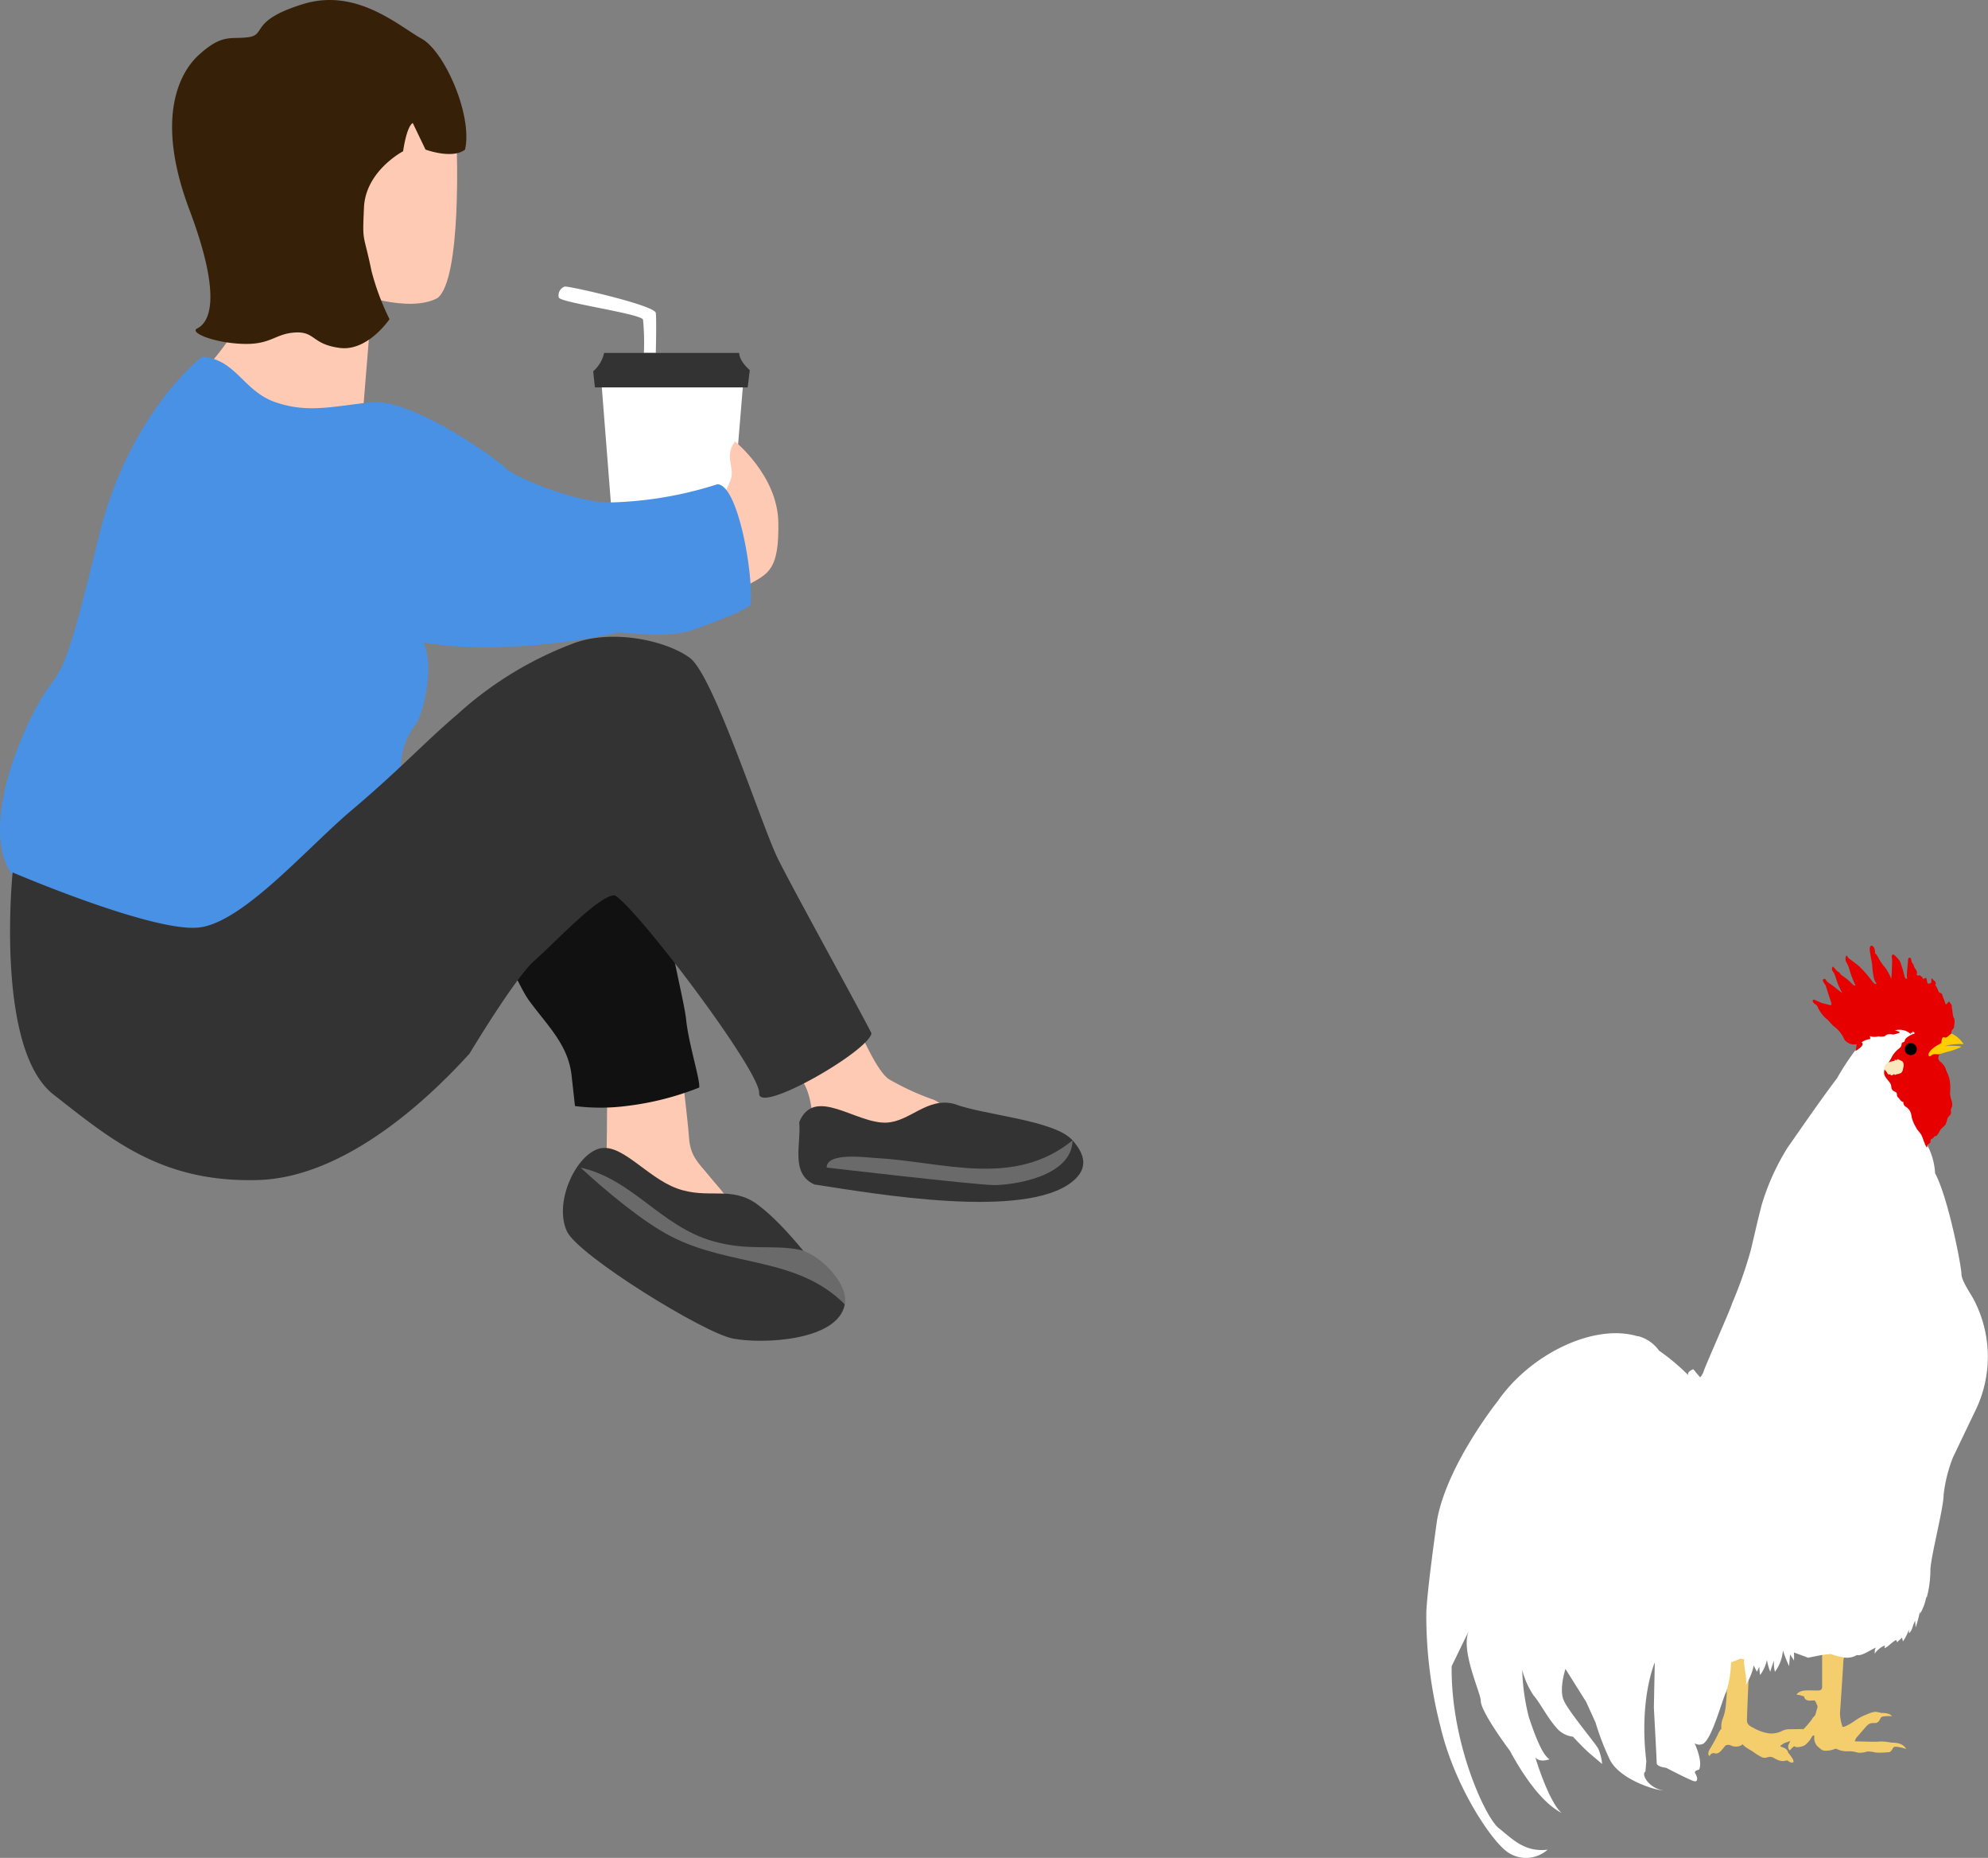 <svg xmlns="http://www.w3.org/2000/svg" width="216.591" height="202.374" viewBox="0 0 216.591 202.374">
  <rect x="0" y="0" width="216.591" height="202.374" fill="#808080" stroke="none"/>
  <g id="meandc" transform="translate(7166 -643)">
    <g id="me" transform="translate(-9451.021 -2601.782)">
      <path id="パス_267" data-name="パス 267" d="M66.659,116.884s0,14.39-.347,14.946,12.374,3.893,14.112,2.851-1.53-4.31-2.642-5.7-2.085-2.085-2.224-4.241-.9-7.3-.695-8.48-8.2.625-8.2.625" transform="translate(2284.527 3243.921)" fill="#ffcab3"/>
      <path id="パス_268" data-name="パス 268" d="M92.8,109.538s2.99,7.994,4.8,8.9a28.811,28.811,0,0,0,4.518,2.085c1.4.4,2.92,2.642,2.92,2.642s-13.556,2.441-14.738,2.159-1.321-.7-1.182-1.6-.062-4.38-1.491-5.631-3.1-5.91-3.1-5.91Z" transform="translate(2284.392 3243.968)" fill="#ffcab3"/>
      <path id="パス_269" data-name="パス 269" d="M50.226,91.745s5.747,15.016,7.786,17.8,4.264,4.82,4.635,8.157l.37,3.337a22.153,22.153,0,0,0,5.561,0,31.414,31.414,0,0,0,7.971-2.016c.139-.765-1.15-4.746-1.421-7.389-.285-2.78-3.166-12.911-1.776-14.371s-7.16-21.481-7.16-21.481-14.483,6.7-15.966,15.966" transform="translate(2284.647 3244.219)" fill="#111"/>
      <path id="パス_270" data-name="パス 270" d="M66.015,41.931l1.669,21.292H79.707l1.761-21.292Z" transform="translate(2284.529 3244.471)" fill="#fff"/>
      <path id="パス_271" data-name="パス 271" d="M80.645,48.441s4.634,3.707,4.728,8.806-1.061,5.569-3.033,6.678-5.031-6.308-5.031-6.308,2.781-4.078,2.966-5.376-.741-2.224.371-3.8" transform="translate(2284.446 3244.422)" fill="#ffcab3"/>
      <path id="パス_272" data-name="パス 272" d="M50,15.989s.556,14.46-2.085,16.545c-3.059,1.668-9.315-.423-10.15-1.254s-8.2-13.067-3.476-17.794S47.222,7.508,50,15.989" transform="translate(2284.777 3244.71)" fill="#ffcab3"/>
      <path id="パス_273" data-name="パス 273" d="M27.207,33.338c-1.946,4.516-4.5,6.756-6.153,8.815S39.628,45.97,39.628,45.97l.965-11.816Z" transform="translate(2284.865 3244.535)" fill="#ffcab3"/>
      <path id="パス_274" data-name="パス 274" d="M104.606,121.141c3.208,1.231,10.934,1.744,12.9,3.97h0c1.365,1.544,1.741,3.051,0,4.476-5.155,4.222-21.619,1.328-28.13.329-2.654-1.2-1.413-4.419-1.649-6.79,1.65-4,6.167.178,9.481.056,2.6-.1,4.427-2.8,7.393-2.041" transform="translate(2284.369 3243.883)" fill="#333"/>
      <path id="パス_275" data-name="パス 275" d="M92.5,143.015c-.74,3.988-8.957,4.341-12.175,3.728-3.185-.605-16.893-9.072-18.1-11.683-1.394-3.02.779-7.957,3.281-8.935s5.283,3,8.69,4.252,5.927-.338,8.759,1.737c3.281,2.4,6.968,7.5,9.541,10.9" transform="translate(2284.561 3243.846)" fill="#333"/>
      <path id="パス_276" data-name="パス 276" d="M87.555,137.076c2.044.4,5.406,3.567,4.963,5.955-5.213-5.229-12.4-4.058-18.911-7.392-3.106-1.591-7.249-5.065-9.873-7.5,5.623,1.234,8.733,6.366,14.344,7.988,3.876,1.121,6.488.366,9.478.945" transform="translate(2284.546 3243.83)" fill="#6a6a6a"/>
      <path id="パス_277" data-name="パス 277" d="M117.532,125.142c-.076,4.026-6.624,4.874-8.532,4.874s-18.259-1.909-18.259-1.909c-.007-1.717,4.345-1.09,5.5-1.027,7.23.4,14.871,3.28,21.292-1.937" transform="translate(2284.345 3243.852)" fill="#6a6a6a"/>
      <path id="パス_278" data-name="パス 278" d="M22.046,39.143s-7.971,5.985-11.308,19.7-3.707,13.9-5.561,16.5S-1.312,87.4.356,93.513s12.606,8.9,23.544,7.6a44.686,44.686,0,0,0,18.538-6.3c.556-.37,1.112-9.824,1.3-11.864A7.591,7.591,0,0,1,45.4,79.053c.564-.927,2.047-5.858.749-8.768,9.27,1.538,20.392-.871,20.948-1.058s5.561.742,8.528-.37,4.815-1.735,6.148-2.661c.348-3.231-1.346-13.152-3.622-13.156a41.333,41.333,0,0,1-11.911,1.985c-3.592-.07-10.08-2.666-11.193-3.779s-10.3-7.606-14.607-7.14-6.9,1.2-10.42,0-4.264-4.645-7.971-4.963" transform="translate(2285.02 3244.491)" fill="#4991e5"/>
      <path id="パス_279" data-name="パス 279" d="M71.906,38.675s.092-3.523,0-4.356-9.547-2.966-9.918-2.873a1.009,1.009,0,0,0-.649,1.2c.186.556,8.991,1.758,9.176,2.409a25.4,25.4,0,0,1,.093,3.616Z" transform="translate(2284.564 3244.549)" fill="#fff"/>
      <path id="パス_280" data-name="パス 280" d="M46.5,16.292s2.92,1.089,4.31,0c.835-3.731-2.224-10.683-4.727-12.073S38.993-1.362,33.154.446s-3.973,3.319-5.92,3.6-2.84-.45-5.482,1.984c-1.561,1.437-5.006,6.117-.973,16.823s1.669,12.513.834,12.93,1.669,1.53,4.867,1.669,3.576-1.1,5.8-1.234,1.807,1.269,4.867,1.678,5.43-3.133,5.43-3.133a27.048,27.048,0,0,1-1.954-5.218c-.9-4.356-1.011-2.96-.826-6.952s4.263-6.117,4.263-6.117.355-2.661,1.05-3.078" transform="translate(2284.88 3244.782)" fill="#362108"/>
      <path id="パス_281" data-name="パス 281" d="M66.3,38.729a3.643,3.643,0,0,1-1.182,1.993c.047.6.186,1.761.186,1.761H81.945l.231-1.877s-1.135-.938-1.158-1.877Z" transform="translate(2284.536 3244.494)" fill="#333"/>
      <path id="パス_282" data-name="パス 282" d="M1.384,95.548S-.563,114.735,5.833,119.74s11.818,9.593,22.246,9.315,20.16-10.567,23.08-13.765c0,0,5.006-8.343,7.091-10.15s7.091-7.23,8.759-7.091c2.641,1.669,15.855,19.187,15.71,21.551s11.957-4.588,12.235-6.534c-1.252-2.5-8.332-15.294-10.144-18.909S77.787,74.136,75.178,72.19s-8.635-3.219-12.9-1.513a39.335,39.335,0,0,0-12.465,7.676c-3.405,2.885-6.345,6.078-11.449,10.381-4.883,4.117-11.68,12.05-16.5,12.791S1.384,95.548,1.384,95.548" transform="translate(2285.012 3244.263)" fill="#333"/>
      <rect id="長方形_182" data-name="長方形 182" width="118.027" height="146.044" transform="translate(2285.02 3244.782)" fill="none"/>
    </g>
    <g id="グループ_1789" data-name="グループ 1789" transform="translate(-7010.611 746.016)">
      <path id="パス_397" data-name="パス 397" d="M744.631,509.313c-.021.068-.563.091-.609,1.107s-.363,5.633-.363,5.633a5.2,5.2,0,0,0,.272,1.426c.159.113,1.019-.407,1.356-.656a5.435,5.435,0,0,1,1.335-.7,3.033,3.033,0,0,1,.881-.272,2.648,2.648,0,0,1,.589.113c.067.045.882-.068,1.243.363,0,0-1.017-.047-1.176.113s-.18.5-.518.61-.656-.159-1.177.453-1.041,1.2-1.041,1.2l-.158.363s1.968.066,2.466.044a4.752,4.752,0,0,1,1.358.069c.224.089,1.311-.114,1.786.723,0,0-1.222-.408-1.4-.158s-.227.543-.656.518a7.891,7.891,0,0,1-1.289.025,3.443,3.443,0,0,0-.883-.112,2.686,2.686,0,0,1-1.017.135,3.187,3.187,0,0,0-1.108-.159,2.518,2.518,0,0,1-1.222-.249c-.182-.089-.25.091-.792.159s-.724.068-1.086-.271a1.271,1.271,0,0,1-.565-1.109c.046-.5-.248-.159-.293-.044a2.674,2.674,0,0,1-.748.861c-.338.2-.973.271-1.064.135s-.565.429-.565.429a.567.567,0,0,1-.091-.7c.2-.474.272-.542.429-.632s.636-.454.636-.454a13.561,13.561,0,0,0,1.447-1.606c.089-.271.339-.272.429-.7s.248-.61.136-.836-.18-.522-.362-.522-.972.181-1.063-.429a3.508,3.508,0,0,0-.815-.2s.181-.431,1.041-.454,1.154.023,1.38,0,.361-.111.361-.429v-3.8Z" transform="translate(-698.584 -432.411)" fill="#f4ce6d"/>
      <path id="パス_398" data-name="パス 398" d="M729.338,511.143s-.248,5.34-.226,5.655.226.543.678.747a4.881,4.881,0,0,0,1.7.611,2.635,2.635,0,0,0,1.312-.2,1.841,1.841,0,0,1,.859-.249c.294,0,1.606-.023,1.606-.023l-.565,1s-1.334.474-1.449.5a1.989,1.989,0,0,0-.427.272s-.226.066.066.179.589.181.723.634c.43.543.635.859.545,1.017s-.453-.023-.545-.114-.2-.068-.5,0a1.572,1.572,0,0,1-.859-.224c-.226-.091-.405-.272-.723-.227s-.431.182-.814.023a6.067,6.067,0,0,1-.975-.61c-.133-.091-.97-.543-1.039-.725s-.113.136-.678.181-.635-.181-.95-.181-.339.114-.567.385-.5.632-.882.543a.437.437,0,0,0-.565.248c-.023.091-.34-.091-.023-.678a17.844,17.844,0,0,0,.9-1.628,1.913,1.913,0,0,1,.384-.634,2.377,2.377,0,0,1,.181-1.176,5.357,5.357,0,0,0,.294-1.313,24.1,24.1,0,0,0,.136-2.511c-.067-.338-.067-2.714-.067-2.714l2.419-.768Z" transform="translate(-694.169 -432.365)" fill="#f4ce6d"/>
      <path id="パス_399" data-name="パス 399" d="M738.334,435.526c-.206-.514-1.435-2.153-1.435-2.973s-1.436-8.3-2.871-10.964a7.382,7.382,0,0,0-.853-3.068l.34-2.67-1.126-6.97-.1-4.406-5.123-1.027-1.792,4.7a26.755,26.755,0,0,0-2.022,3.078c-2.08,2.733-4.986,7.008-5.384,7.548a25.652,25.652,0,0,0-2.82,6.211c-.628,2.45-.57,2.363-1.226,5.071a46.268,46.268,0,0,1-1.995,5.669c-.285.911-3.048,7.093-3.1,7.407a1.774,1.774,0,0,1-.4.683l-.741-.883s-.741.257-.542.656a23.244,23.244,0,0,0-3.189-2.679,4.111,4.111,0,0,0-2.224-1.567,1.042,1.042,0,0,1-.312-.057c-4.7-1.282-11.509,2.023-15.042,7.123,0,0-5.528,6.921-6.61,12.961,0,0-1.172,8.227-1.172,10.278a48.314,48.314,0,0,0,1.539,12.195c1.536,6.557,5.635,12.6,7.377,13.73a3.521,3.521,0,0,0,4.3-.306c-2.563.306-3.894-1.231-5.33-2.357s-5.225-9.226-5.122-17.627c0,0,1.536-3.177,1.945-4-1.129,2.05,1.229,6.866,1.229,7.788s1.948,3.792,3.179,5.431c.922,1.742,3.176,5.532,5.636,6.764-1.028-.82-2.255-4-2.869-6.046.51.615,1.537.2,1.537.2-.82-.513-1.64-2.767-2.254-4.611a23.376,23.376,0,0,1-.717-5.124,8.892,8.892,0,0,0,1.23,2.767c.716.82,1.536,2.459,2.459,3.484a2.728,2.728,0,0,0,1.844,1.024s1.129,1.232,1.845,1.845,1.331,1.128,1.331,1.128a5.887,5.887,0,0,0-.409-1.64c-.307-.615-3.281-4.1-3.792-5.329s.205-3.382.205-3.382l2.254,3.586,1.025,2.256a27.66,27.66,0,0,0,1.537,4c1.024,2.151,4.919,3.383,5.842,3.383-1.536-.208-2.461-1.743-1.949-2.05l.1-1.126c-.819-6.766.922-10.761.922-10.761l-.1,4.919s.307,5.637.307,6.046,1.026.512,1.026.512,2.356,1.23,2.972,1.436.411-.514.206-.82.409-.411.409-.411c.368-.731-.157-2.143-.484-2.89a.885.885,0,0,0,.79.124c1.026-.2,2.255-5.021,2.666-5.737a11.5,11.5,0,0,0,.512-3.178l1.025-.409.406.063c-.072.946.335,1.856.2,2.771a6.439,6.439,0,0,0,.849-2.111,3.828,3.828,0,0,0,.364.707c.057-.216.175-.373.234-.581a8.023,8.023,0,0,0,.092.936,4.343,4.343,0,0,0,.745-1.654,5.609,5.609,0,0,0,.364,1.295,11.479,11.479,0,0,1,.416-1.247,3.4,3.4,0,0,0,.093,1.251,4.548,4.548,0,0,0,.869-2.323,15.376,15.376,0,0,0,.672,1.707c.025-.445.065-.864.12-1.291-.011.078.373.557.412.7a7.917,7.917,0,0,0-.005-.9l1.544.571,1.539-.305.92-.1a7.148,7.148,0,0,0,1.2.326,2.152,2.152,0,0,0,1.664-.214c.512.153,1.528-.6,2.083-.816-.217.264-.108.449-.161.684a2.515,2.515,0,0,1,1.123-.916c-.021.086-.029.226-.048.313.471-.218.821-.683,1.274-.911.032.092.084.185.113.269.128-.2.39-.359.528-.537.009.145.084.326.087.446a4.972,4.972,0,0,0,.656-1.3c-.013.133.015.267.013.39.395-.28.385-.915.683-1.356-.021.241.054.518.032.757a11.717,11.717,0,0,0,.474-1.807c.006.083.01.21.01.306a5.738,5.738,0,0,0,.7-1.92.974.974,0,0,1,.019.2,11.79,11.79,0,0,0,.414-3.141c.1-1.64,1.437-6.661,1.437-8.094a16.142,16.142,0,0,1,1.023-4.1l2.358-4.92A13.4,13.4,0,0,0,738.334,435.526Z" transform="translate(-678.59 -396.805)" fill="#fff"/>
      <path id="パス_400" data-name="パス 400" d="M757.083,411.734c.055-.144-.014-.277,0-.415.015-.155.125-.283.142-.439a1.515,1.515,0,0,0-.056-.565A2.61,2.61,0,0,1,757,409.4a4.855,4.855,0,0,0-.033-1.251,2.873,2.873,0,0,0-.257-.828c-.139-.259-.18-.544-.338-.785a2.42,2.42,0,0,0-.483-.506.526.526,0,0,1-.029-.744c.233-.3.451-.63.675-.944a3.078,3.078,0,0,0,.405-.612c.036-.115-.048-.291-.013-.39.048-.133.149-.157.187-.294.058-.21-.009-.265.117-.431.108-.147.214-.214.2-.423a2.062,2.062,0,0,0,.029-.826s-.086-.058-.143-.342-.055-.57-.113-.768.056-.284-.115-.485-.2-.342-.284-.2-.314.34-.314.171a3.949,3.949,0,0,0-.256-.683c-.056-.2-.113-.426-.226-.456a.385.385,0,0,1-.315-.314,2.187,2.187,0,0,0-.313-.569.315.315,0,0,0-.058-.429c-.228-.171-.285-.37-.341-.257s.029.457-.113.486-.342.114-.371-.144-.057-.427-.143-.427a.965.965,0,0,0-.286.114s0-.086-.142-.228-.255-.226-.341-.17-.229-.031-.229-.031a.693.693,0,0,0-.054-.568,1.2,1.2,0,0,1-.257-.457.848.848,0,0,0-.228-.37s-.056-.484-.144-.484-.255-.057-.255.228-.171,1.624-.115,1.852-.171.369-.284-.143a10.92,10.92,0,0,0-.342-1.169,1.7,1.7,0,0,0-.4-.74c-.2-.17-.4-.457-.541-.371s-.086.285-.058.458-.027,1.139-.027,1.309-.058.854-.058.854a7.581,7.581,0,0,0-.6-1.137,6.121,6.121,0,0,1-.741-1.025,2.1,2.1,0,0,0-.426-.629s0-.569-.23-.74-.37,0-.342.4.259,1.538.259,1.538.056,1.765.482,2.108c0,0-.113.257-.512-.285a12.123,12.123,0,0,0-1.425-1.622c-.342-.285-.883-.684-1.054-.8s-.228-.428-.34-.285a.8.8,0,0,0,.056.713,4.087,4.087,0,0,1,.4,1.054,11.832,11.832,0,0,0,.571,1.426s-.086.142-.428-.228a6.3,6.3,0,0,0-1.053-.854c-.171-.114-.227-.315-.4-.4s-.115-.086-.286-.257-.286-.455-.371-.169.141.456.229.624a7.4,7.4,0,0,1,.257.741,7.4,7.4,0,0,0,.626,1.4s-1.054-.827-1.254-.968-.454-.287-.542-.486-.426-.087-.313.143a3.7,3.7,0,0,0,.285.458s.543,1.708.6,1.851.088.372-.171.286-.739-.173-.883-.229-.285-.143-.454-.2-.4-.255-.486-.086.2.4.2.4a.58.58,0,0,1,.342.37,3.7,3.7,0,0,0,.911,1.226c.286.2.57.654.969.94a3.4,3.4,0,0,1,1,1.31,1.311,1.311,0,0,0,1.366.543l-.142.741s.683-.4.768-.687-.255-.17.058-.37a2.255,2.255,0,0,1,.8-.258l-.058-.312a1.609,1.609,0,0,0,.914.029,2.445,2.445,0,0,0,.654,0c.141-.056.2-.2.455-.227a1.756,1.756,0,0,1,.513.027s.91-.17.685-.284a2.448,2.448,0,0,0-.486-.173,1.858,1.858,0,0,1,1.741.419.863.863,0,0,1-.027-.179c.056.035.115.027.161.072a1.285,1.285,0,0,1,.039-.2.742.742,0,0,1,.163.131c.016-.01.019-.029.035-.036.053.232-.065.162-.2.215a2.979,2.979,0,0,0-.547.309.689.689,0,0,0-.286.334c-.029.057-.01.114-.044.155-.069.076-.221.074-.269.141-.068.095-.036.264-.1.372a1.034,1.034,0,0,1-.3.305,2.946,2.946,0,0,0-.678.8,4.394,4.394,0,0,1-.476.778,1.524,1.524,0,0,0-.4,1.047c.033.449.5.778.7,1.158.11.2.06.409.156.6.121.233.317.206.473.356.107.1.046.272.1.394s.1.128.176.216c.146.163.257.4.5.412a.552.552,0,0,0,.318.557,1.491,1.491,0,0,1,.421.469,1.593,1.593,0,0,1,.149.565,3.837,3.837,0,0,0,.49,1.186c.155.326.438.547.6.863.128.251.186.512.307.776a2.12,2.12,0,0,0,.257.539c.094-.078.038-.165.082-.261.07-.136.2-.122.282-.228s.023-.215.064-.313c.065-.155.117-.105.25-.205.076-.06.087-.14.175-.194s.183-.019.274-.119a6.726,6.726,0,0,0,.363-.592c.154-.224.4-.364.556-.582a3.434,3.434,0,0,0,.209-.644C756.779,412.056,757.007,411.938,757.083,411.734Z" transform="translate(-699.93 -393.436)" fill="#e60000"/>
      <path id="パス_401" data-name="パス 401" d="M764.882,409.015a3.15,3.15,0,0,0-1.28-1.142c-.228,0-.514.542-.826.4s-.315.6-.315.6a3.284,3.284,0,0,1-.428.258c-.143.054-.938.6-.968.968s.2.226.37.085.741-.058.741-.058l.825-.257a7.487,7.487,0,0,0,1.6-.542c.113-.169-1.6-.169-1.853-.084A5.939,5.939,0,0,1,764.882,409.015Z" transform="translate(-706.335 -398.293)" fill="#ffcd00"/>
      <path id="パス_402" data-name="パス 402" d="M758.471,410.074a.655.655,0,1,1-.654-.654A.655.655,0,0,1,758.471,410.074Z" transform="translate(-705.022 -398.813)"/>
      <path id="パス_403" data-name="パス 403" d="M754.935,413.787c.236-.174.75-.086.814-.454a.08.08,0,0,0,.039.005c.044-.351.248-.743-.039-1.054a2.471,2.471,0,0,0-.546-.24c.005.023.005.058.013.083-.1,0-.2,0-.3,0,0,.03-.01.072-.005.106-.428.08-.974.167-1.116.68-.034.121,0,.144.029.24.05.155.123.15.2.263.142.21.141.376.458.276-.009.038.013.1.009.135a.83.83,0,0,0,.387-.163C754.885,413.712,754.925,413.749,754.935,413.787Z" transform="translate(-703.885 -399.696)" fill="#fae7bc"/>
    </g>
  </g>
</svg>
